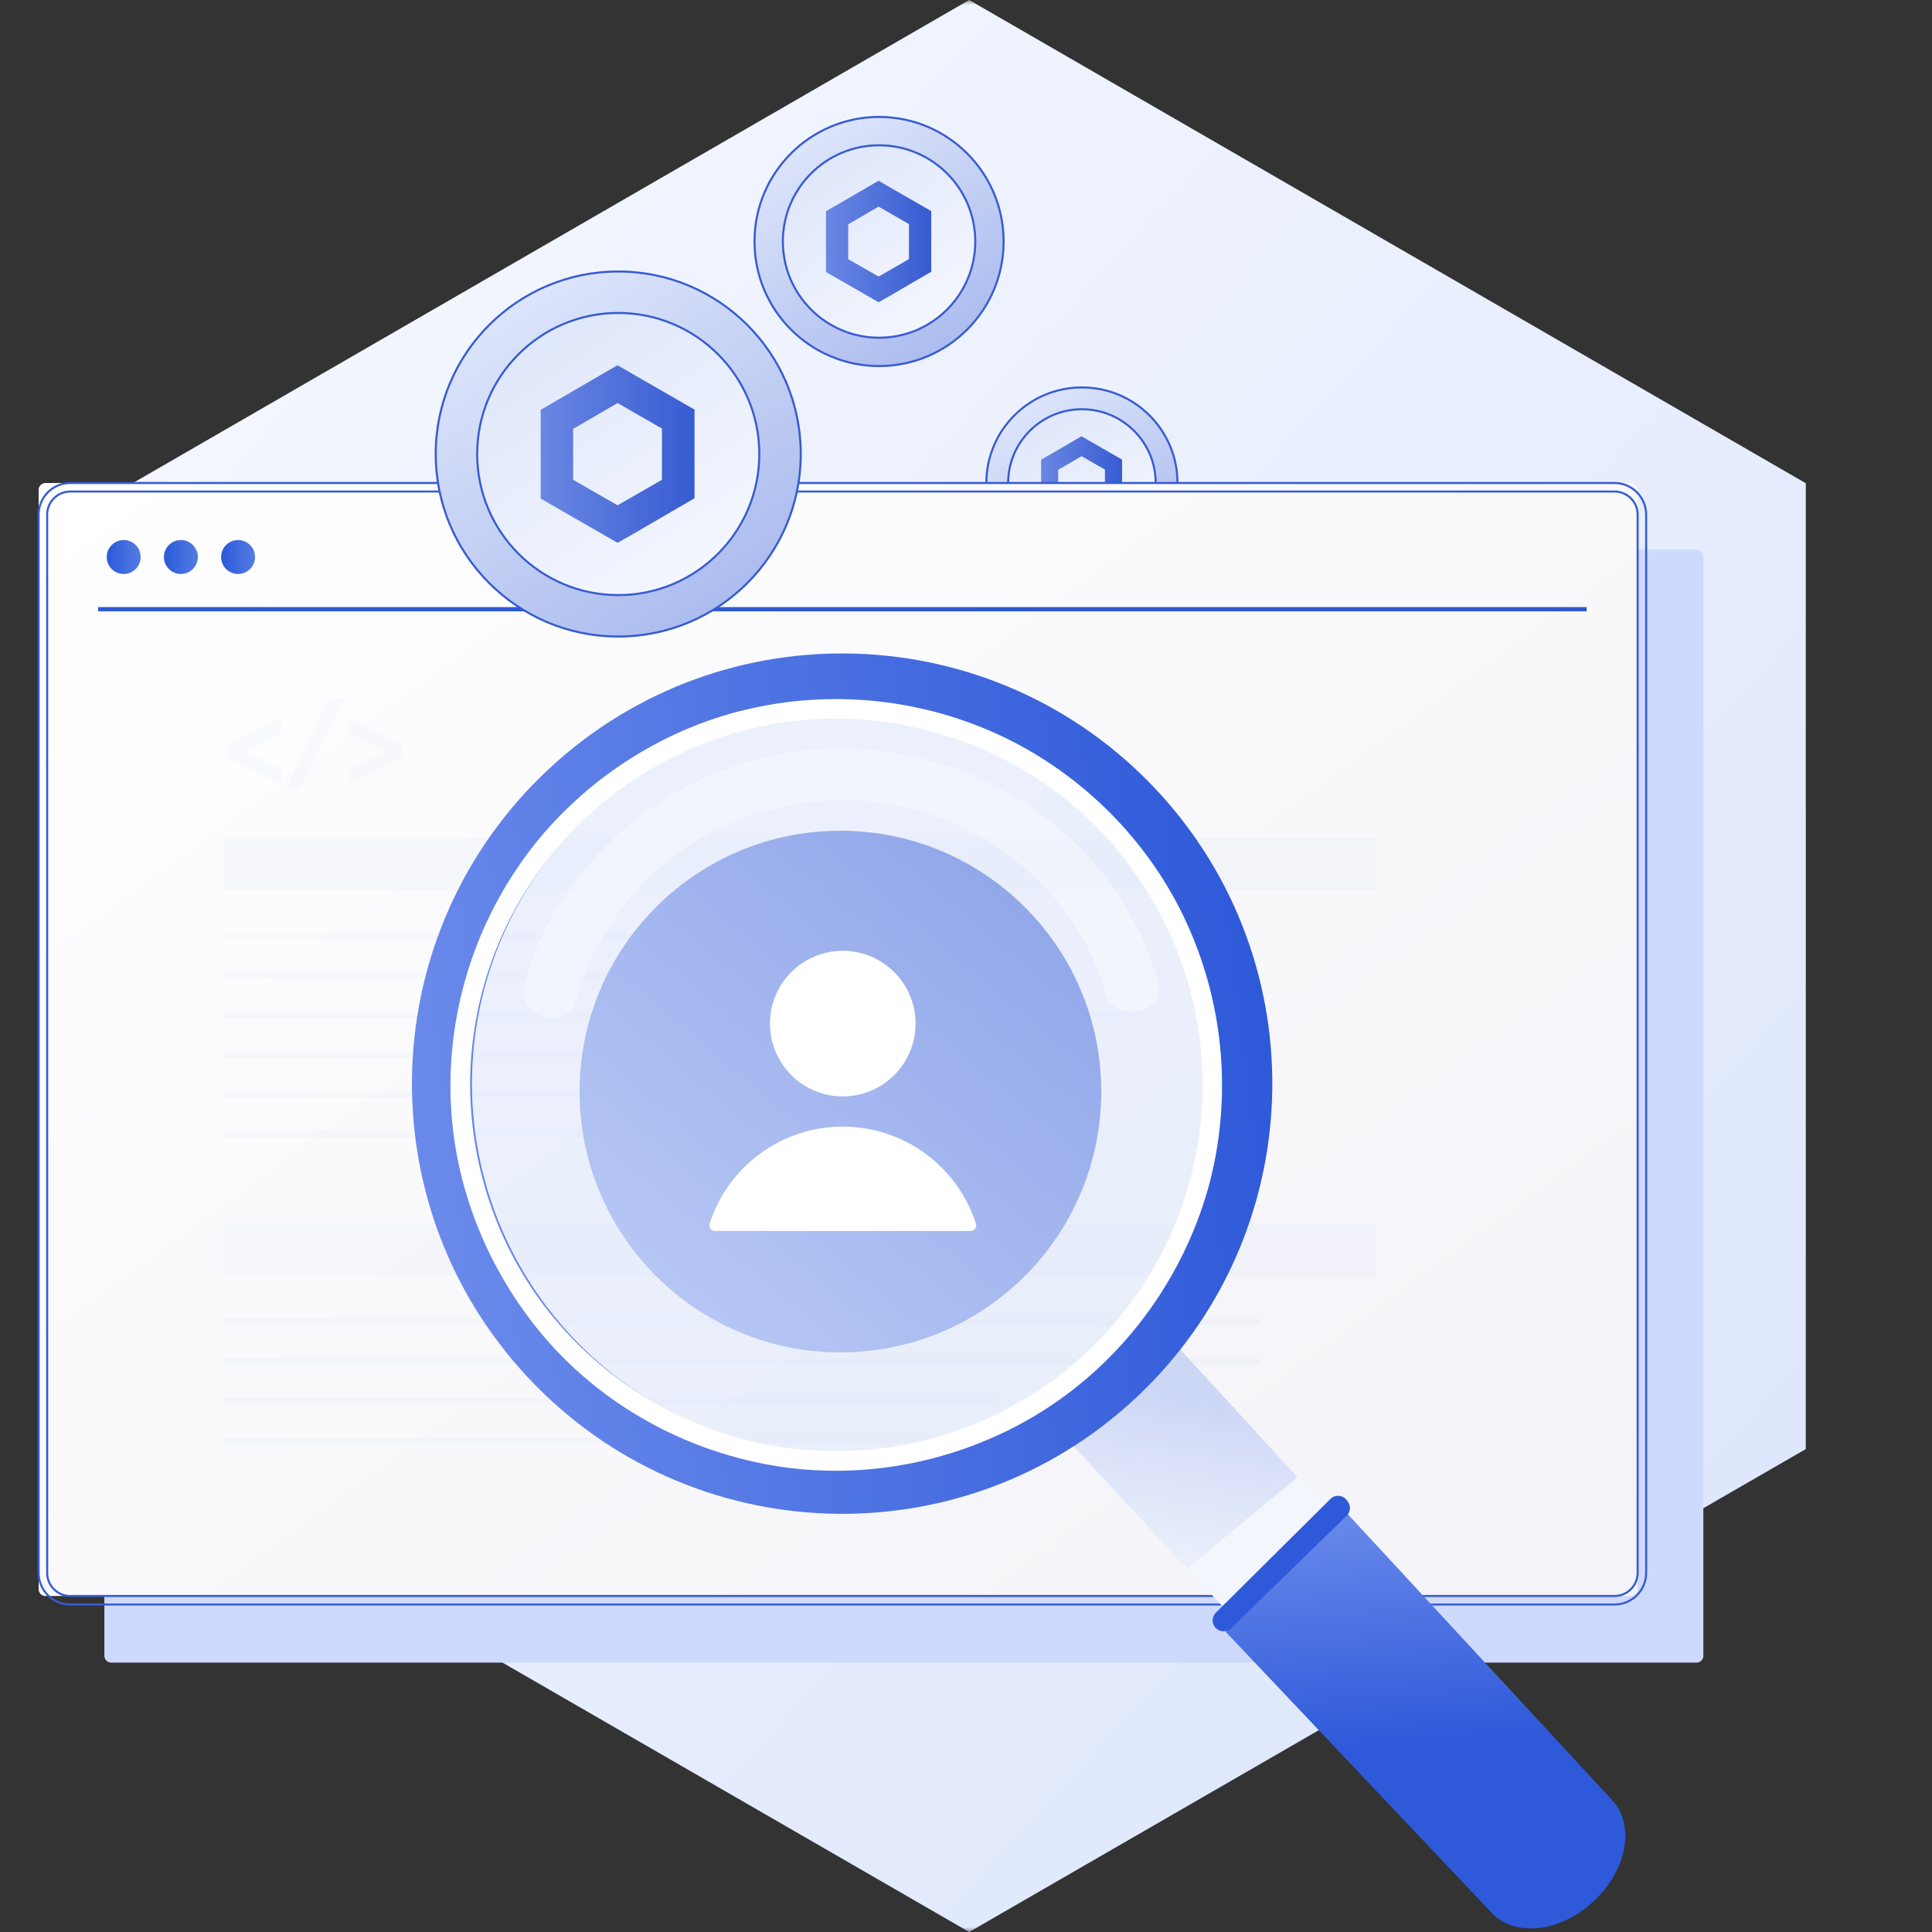 <svg width="200" height="200" viewBox="0 0 200 200" fill="none" xmlns="http://www.w3.org/2000/svg">
<rect x="0" y="0" width="200" height="200" fill="#333333" stroke="none"/>
<g id="welcome.svg" clip-path="url(#clip0_185_1017)">
<g id="Clip path group">
<mask id="mask0_185_1017" style="mask-type:luminance" maskUnits="userSpaceOnUse" x="0" y="0" width="200" height="200">
<g id="clip0_659_51226">
<path id="Vector" d="M200 0H0V200H200V0Z" fill="white"/>
</g>
</mask>
<g mask="url(#mask0_185_1017)">
<g id="Group">
<path id="Vector_2" d="M186.937 150.007V50.024L100.33 0L13.721 50.024V150.007L100.33 200L186.937 150.007Z" fill="url(#paint0_linear_185_1017)"/>
<path id="Vector_3" d="M121.465 94.606H165.592V66.075" stroke="#9DB4F4" stroke-width="0.213" stroke-miterlimit="10"/>
<path id="Vector_4" d="M165.592 64.039C164.54 64.039 163.688 63.225 163.688 62.222C163.688 61.219 164.54 60.406 165.592 60.406C166.643 60.406 167.496 61.219 167.496 62.222C167.496 63.225 166.643 64.039 165.592 64.039Z" stroke="#9DB4F4" stroke-width="0.213" stroke-miterlimit="10"/>
<path id="Vector_5" d="M54.951 104.862H10.835V114.025" stroke="#9DB4F4" stroke-width="0.213" stroke-miterlimit="10"/>
<path id="Vector_6" d="M10.702 116.086C11.754 116.086 12.606 116.9 12.606 117.903C12.606 118.906 11.754 119.719 10.702 119.719C9.651 119.719 8.798 118.906 8.798 117.903C8.798 116.9 9.651 116.086 10.702 116.086Z" stroke="#9DB4F4" stroke-width="0.213" stroke-miterlimit="10"/>
<path id="Vector_7" d="M112 59.894C117.464 59.894 121.894 55.464 121.894 50C121.894 44.536 117.464 40.106 112 40.106C106.536 40.106 102.106 44.536 102.106 50C102.106 55.464 106.536 59.894 112 59.894Z" fill="url(#paint1_linear_185_1017)" stroke="#375BD2" stroke-width="0.212"/>
<path id="Vector_8" d="M104.364 50C104.364 45.783 107.783 42.364 112 42.364C116.217 42.364 119.636 45.783 119.636 50C119.636 54.217 116.217 57.636 112 57.636C107.783 57.636 104.364 54.217 104.364 50Z" fill="url(#paint2_linear_185_1017)" stroke="#375BD2" stroke-width="0.212"/>
<path id="Vector_9" d="M111.962 47.222L114.381 48.611V51.404L111.962 52.793L109.543 51.404V48.632L111.962 47.222ZM111.962 45.161L111.077 45.674L108.658 47.079L107.774 47.59V52.428L108.658 52.938L111.077 54.328L111.962 54.839L112.853 54.334L115.272 52.923L116.156 52.412V47.58L115.272 47.069L112.853 45.68L111.968 45.167L111.962 45.161Z" fill="url(#paint3_linear_185_1017)"/>
<path id="Vector_10" d="M77.26 169.554C77.26 170.56 76.444 171.376 75.438 171.376C74.431 171.376 73.615 170.56 73.615 169.554C73.615 168.547 74.431 167.731 75.438 167.731C76.444 167.731 77.26 168.547 77.26 169.554Z" stroke="#9DB4F4" stroke-width="0.213" stroke-miterlimit="10"/>
<path id="Vector_11" d="M75.499 166.092V130.992" stroke="#9DB4F4" stroke-width="0.213" stroke-miterlimit="10"/>
<path id="Vector_12" d="M175.625 56.895H11.511C11.12 56.895 10.804 57.212 10.804 57.602V171.407C10.804 171.797 11.12 172.113 11.511 172.113H175.625C176.015 172.113 176.331 171.797 176.331 171.407V57.602C176.331 57.212 176.015 56.895 175.625 56.895Z" fill="#CEDAFD"/>
<path id="Vector_13" d="M168.82 50H4.706C4.316 50 4 50.316 4 50.706V164.512C4 164.902 4.316 165.218 4.706 165.218H168.82C169.211 165.218 169.527 164.902 169.527 164.512V50.706C169.527 50.316 169.211 50 168.82 50Z" fill="url(#paint4_linear_185_1017)"/>
<path id="Vector_14" d="M167.139 166.099H7.267C6.4 166.098 5.57 165.753 4.957 165.14C4.345 164.527 4.001 163.696 4 162.83V53.269C4.001 52.403 4.345 51.572 4.957 50.959C5.57 50.346 6.4 50.001 7.267 50H167.139C168.006 50.001 168.837 50.345 169.45 50.958C170.063 51.571 170.408 52.402 170.41 53.269V162.83C170.408 163.697 170.063 164.528 169.45 165.141C168.837 165.754 168.006 166.098 167.139 166.099ZM7.267 50.883C6.634 50.884 6.028 51.136 5.582 51.583C5.135 52.03 4.883 52.637 4.883 53.269V162.83C4.883 163.462 5.135 164.068 5.582 164.516C6.028 164.963 6.634 165.215 7.267 165.216H167.139C167.771 165.215 168.378 164.964 168.826 164.516C169.273 164.069 169.526 163.463 169.527 162.83V53.269C169.526 52.636 169.273 52.029 168.826 51.582C168.378 51.135 167.771 50.883 167.139 50.883H7.267Z" stroke="#375BD2" stroke-width="0.212"/>
<g id="Group_2" opacity="0.15">
<path id="Vector_15" opacity="0.15" d="M23.552 77.118L29.105 74.317V75.908L25.282 77.754L29.105 79.601V81.206L23.552 78.424V77.118Z" fill="#2C5BDE"/>
<path id="Vector_16" opacity="0.15" d="M31.079 81.691H29.534L34.108 72.302H35.67L31.079 81.691Z" fill="#2C5BDE"/>
<path id="Vector_17" opacity="0.15" d="M41.633 78.411L36.08 81.206V79.616L39.903 77.769L36.08 75.922V74.308L41.633 77.109V78.411Z" fill="#2C5BDE"/>
<path id="Vector_18" opacity="0.15" d="M103.722 96.554H23.108V97.234H103.722V96.554Z" fill="#2C5BDE"/>
<path id="Vector_19" opacity="0.15" d="M103.722 100.656H23.108V101.335H103.722V100.656Z" fill="#2C5BDE"/>
<path id="Vector_20" opacity="0.15" d="M103.722 108.853H23.108V109.533H103.722V108.853Z" fill="#2C5BDE"/>
<path id="Vector_21" opacity="0.15" d="M69.19 112.954H23.108V113.634H69.19V112.954Z" fill="#2C5BDE"/>
<path id="Vector_22" opacity="0.15" d="M69.19 117.053H23.108V117.733H69.19V117.053Z" fill="#2C5BDE"/>
<path id="Vector_23" opacity="0.15" d="M118.281 104.754H23.108V105.434H118.281V104.754Z" fill="#2C5BDE"/>
<path id="Vector_24" opacity="0.15" d="M142.498 86.735H23.108V92.173H142.498V86.735Z" fill="#2C5BDE"/>
<path id="Vector_25" opacity="0.15" d="M130.427 136.496H23.108V137.175H130.427V136.496Z" fill="#2C5BDE"/>
<path id="Vector_26" opacity="0.15" d="M130.427 140.597H23.108V141.277H130.427V140.597Z" fill="#2C5BDE"/>
<path id="Vector_27" opacity="0.15" d="M103.722 148.794H23.108V149.474H103.722V148.794Z" fill="#2C5BDE"/>
<path id="Vector_28" opacity="0.15" d="M103.146 144.696H23.108V145.375H103.146V144.696Z" fill="#2C5BDE"/>
<path id="Vector_29" opacity="0.15" d="M142.498 126.676H23.108V132.115H142.498V126.676Z" fill="#2C5BDE"/>
</g>
<path id="Vector_30" d="M164.25 62.846H10.161V63.287H164.25V62.846Z" fill="#2F59D4"/>
<path id="Vector_31" d="M12.805 59.418C13.775 59.418 14.562 58.632 14.562 57.661C14.562 56.691 13.775 55.904 12.805 55.904C11.835 55.904 11.048 56.691 11.048 57.661C11.048 58.632 11.835 59.418 12.805 59.418Z" fill="url(#paint5_linear_185_1017)"/>
<path id="Vector_32" d="M18.725 59.418C19.695 59.418 20.482 58.632 20.482 57.661C20.482 56.691 19.695 55.904 18.725 55.904C17.754 55.904 16.968 56.691 16.968 57.661C16.968 58.632 17.754 59.418 18.725 59.418Z" fill="url(#paint6_linear_185_1017)"/>
<path id="Vector_33" d="M24.645 59.418C25.615 59.418 26.402 58.632 26.402 57.661C26.402 56.691 25.615 55.904 24.645 55.904C23.674 55.904 22.888 56.691 22.888 57.661C22.888 58.632 23.674 59.418 24.645 59.418Z" fill="url(#paint7_linear_185_1017)"/>
<path id="Vector_34" d="M87 140C101.912 140 114 127.912 114 113C114 98.088 101.912 86 87 86C72.088 86 60 98.088 60 113C60 127.912 72.088 140 87 140Z" fill="url(#paint8_linear_185_1017)"/>
<path id="Vector_35" d="M154.958 175.227L144.136 185.316L108.466 146.735L119.288 136.648L154.958 175.227Z" fill="#F4F6FD"/>
<path id="Vector_36" d="M165.03 196.758L164.905 196.875C161.492 200.056 156.789 200.561 154.403 198.001L126.879 168.919L139.46 156.68L166.898 186.36C169.275 188.92 168.445 193.573 165.03 196.758Z" fill="url(#paint9_linear_185_1017)"/>
<path id="Vector_37" opacity="0.2" d="M110.983 149.348L111.012 149.573L122.891 162.412L134.3 152.91L121.627 139.084L110.983 149.348Z" fill="url(#paint10_linear_185_1017)"/>
<path id="Vector_38" d="M119.751 81.812C102.976 63.823 74.804 62.83 56.813 79.605C38.822 96.379 37.831 124.552 54.606 142.543C71.38 160.534 99.553 161.525 117.544 144.75C135.535 127.975 136.521 99.803 119.751 81.812ZM113.299 140.199C107.757 145.366 100.807 148.773 93.328 149.99C85.849 151.207 78.177 150.179 71.283 147.036C64.388 143.892 58.581 138.775 54.595 132.331C50.608 125.887 48.623 118.406 48.889 110.833C49.154 103.261 51.66 95.937 56.088 89.788C60.516 83.64 66.668 78.942 73.766 76.29C80.864 73.638 88.589 73.15 95.964 74.889C103.339 76.627 110.033 80.513 115.2 86.056C122.127 93.488 125.818 103.368 125.462 113.521C125.106 123.675 120.731 133.271 113.299 140.199Z" fill="url(#paint11_linear_185_1017)"/>
<path id="Vector_39" opacity="0.5" d="M114.264 139.264C129.224 124.304 129.224 100.048 114.264 85.088C99.303 70.128 75.048 70.128 60.088 85.088C45.128 100.048 45.128 124.304 60.088 139.264C75.048 154.224 99.303 154.224 114.264 139.264Z" fill="#DCE6FC"/>
<g id="Group_3" opacity="0.6">
<path id="Vector_40" opacity="0.6" d="M59.67 103.52C62.798 91.676 73.831 83.059 86.674 82.843C99.517 82.626 111.036 90.956 114.418 102.752C115.375 106.076 120.845 104.906 119.888 101.575C117.992 94.948 113.959 89.058 108.362 84.74C102.764 80.422 95.885 77.895 88.699 77.517C74.194 76.786 60.905 85.45 55.552 98.185C55.045 99.42 54.624 100.686 54.295 101.975C53.414 105.308 58.778 106.87 59.665 103.52H59.67Z" fill="white"/>
</g>
<path id="Vector_41" d="M127.446 168.555L139.409 156.909C139.607 156.716 139.727 156.456 139.744 156.179C139.762 155.903 139.676 155.63 139.504 155.413L139.389 155.267C139.292 155.144 139.169 155.043 139.03 154.971C138.89 154.898 138.737 154.856 138.58 154.847C138.423 154.838 138.266 154.862 138.119 154.918C137.972 154.973 137.839 155.059 137.727 155.17L125.864 166.946C125.758 167.05 125.674 167.174 125.616 167.311C125.559 167.448 125.529 167.595 125.529 167.743C125.529 167.892 125.559 168.039 125.616 168.176C125.674 168.313 125.758 168.437 125.864 168.541L125.881 168.557C126.09 168.762 126.372 168.876 126.664 168.876C126.957 168.875 127.238 168.76 127.446 168.555Z" fill="#2E59D9"/>
<path id="Vector_42" d="M123.195 122.135C120.816 130.992 115.307 138.687 107.69 143.795C100.073 148.903 90.864 151.078 81.766 149.917C72.553 148.791 63.996 144.079 57.915 137.115C51.995 130.333 48.731 121.444 48.667 112.463C48.631 103.255 51.945 94.348 57.992 87.404C64.038 80.459 72.405 75.951 81.53 74.72C90.8 73.469 100.309 75.797 108.032 81.035C115.47 86.076 120.849 93.852 123.209 102.493C124.928 108.929 124.924 115.704 123.195 122.137C122.86 123.409 124.829 123.936 125.164 122.667C127.517 113.765 126.757 104.327 123.012 95.916C119.364 87.689 112.806 80.861 104.818 76.753C96.482 72.51 86.931 71.299 77.8 73.327C69.073 75.259 61.105 80.278 55.494 87.215C49.63 94.526 46.497 103.653 46.634 113.024C46.762 122.027 50.108 130.772 55.776 137.731C61.601 144.885 69.975 149.754 79.005 151.524C87.96 153.29 97.325 151.806 105.37 147.551C115.099 142.417 122.282 133.242 125.164 122.66C125.511 121.398 123.542 120.868 123.195 122.135Z" fill="white"/>
<path id="Vector_43" d="M87.244 112.929C91.09 112.929 94.208 109.811 94.208 105.964C94.208 102.118 91.09 99 87.244 99C83.397 99 80.279 102.118 80.279 105.964C80.279 109.811 83.397 112.929 87.244 112.929Z" fill="white"/>
<path id="Vector_44" d="M100.486 126.857C99.586 124.052 97.819 121.605 95.439 119.868C93.059 118.132 90.189 117.197 87.243 117.197C84.297 117.197 81.427 118.132 79.047 119.868C76.667 121.605 74.9 124.052 74 126.857H100.486Z" fill="white"/>
<path id="Vector_45" d="M87.244 112.929C91.09 112.929 94.208 109.811 94.208 105.964C94.208 102.118 91.09 99 87.244 99C83.397 99 80.279 102.118 80.279 105.964C80.279 109.811 83.397 112.929 87.244 112.929Z" stroke="white" stroke-width="1.143" stroke-linecap="round" stroke-linejoin="round"/>
<path id="Vector_46" d="M100.486 126.857C99.586 124.052 97.819 121.605 95.439 119.868C93.059 118.132 90.189 117.197 87.243 117.197C84.297 117.197 81.427 118.132 79.047 119.868C76.667 121.605 74.9 124.052 74 126.857H100.486Z" stroke="white" stroke-width="1.143" stroke-linecap="round" stroke-linejoin="round"/>
<path id="Vector_47" d="M64 65.894C74.435 65.894 82.894 57.435 82.894 47C82.894 36.565 74.435 28.106 64 28.106C53.565 28.106 45.106 36.565 45.106 47C45.106 57.435 53.565 65.894 64 65.894Z" fill="url(#paint12_linear_185_1017)" stroke="#375BD2" stroke-width="0.212"/>
<path id="Vector_48" d="M49.397 47C49.397 38.935 55.935 32.397 64 32.397C72.066 32.397 78.604 38.935 78.604 47C78.604 55.066 72.066 61.604 64 61.604C55.935 61.604 49.397 55.066 49.397 47Z" fill="url(#paint13_linear_185_1017)" stroke="#375BD2" stroke-width="0.212"/>
<path id="Vector_49" d="M63.928 41.722L68.523 44.362V49.668L63.928 52.307L59.331 49.668V44.4L63.928 41.722ZM63.928 37.807L62.247 38.78L57.651 41.449L55.97 42.42V51.612L57.651 52.583L62.247 55.223L63.928 56.194L65.62 55.235L70.216 52.554L71.897 51.583V42.403L70.216 41.432L65.62 38.792L63.939 37.818L63.928 37.807Z" fill="url(#paint14_linear_185_1017)"/>
<path id="Vector_50" d="M91 37.894C98.121 37.894 103.894 32.121 103.894 25C103.894 17.879 98.121 12.106 91 12.106C83.879 12.106 78.106 17.879 78.106 25C78.106 32.121 83.879 37.894 91 37.894Z" fill="url(#paint15_linear_185_1017)" stroke="#375BD2" stroke-width="0.212"/>
<path id="Vector_51" d="M81.042 25C81.042 19.5 85.501 15.042 91.001 15.042C96.501 15.042 100.959 19.5 100.959 25C100.959 30.5 96.501 34.959 91.001 34.959C85.501 34.959 81.042 30.5 81.042 25Z" fill="url(#paint16_linear_185_1017)" stroke="#375BD2" stroke-width="0.212"/>
<path id="Vector_52" d="M90.95 21.389L94.094 23.195V26.825L90.95 28.631L87.805 26.825V23.221L90.95 21.389ZM90.95 18.71L89.8 19.376L86.655 21.202L85.505 21.866V28.156L86.655 28.82L89.8 30.626L90.95 31.29L92.108 30.634L95.252 28.8L96.402 28.136V21.854L95.252 21.19L92.108 19.384L90.958 18.718L90.95 18.71Z" fill="url(#paint17_linear_185_1017)"/>
</g>
</g>
</g>
</g>
<defs>
<linearGradient id="paint0_linear_185_1017" x1="29.069" y1="33.564" x2="171.589" y2="166.463" gradientUnits="userSpaceOnUse">
<stop stop-color="#F3F6FE"/>
<stop offset="1" stop-color="#DEE7FC"/>
</linearGradient>
<linearGradient id="paint1_linear_185_1017" x1="105.548" y1="40.968" x2="143.29" y2="98.226" gradientUnits="userSpaceOnUse">
<stop stop-color="#DFE7FB"/>
<stop offset="1" stop-color="#375BD2"/>
</linearGradient>
<linearGradient id="paint2_linear_185_1017" x1="116.995" y1="56.993" x2="87.775" y2="12.664" gradientUnits="userSpaceOnUse">
<stop stop-color="#F5F7FD"/>
<stop offset="0.314" stop-color="#DFE7FB"/>
</linearGradient>
<linearGradient id="paint3_linear_185_1017" x1="107.755" y1="50.007" x2="116.159" y2="50.007" gradientUnits="userSpaceOnUse">
<stop stop-color="#6A87E3"/>
<stop offset="1" stop-color="#375BD2"/>
</linearGradient>
<linearGradient id="paint4_linear_185_1017" x1="30.939" y1="30.773" x2="142.586" y2="184.443" gradientUnits="userSpaceOnUse">
<stop stop-color="white"/>
<stop offset="1" stop-color="#F3F3F8"/>
</linearGradient>
<linearGradient id="paint5_linear_185_1017" x1="11.046" y1="57.661" x2="14.562" y2="57.661" gradientUnits="userSpaceOnUse">
<stop stop-color="#2A5ADA"/>
<stop offset="1" stop-color="#2A5ADA" stop-opacity="0.8"/>
</linearGradient>
<linearGradient id="paint6_linear_185_1017" x1="16.968" y1="57.661" x2="20.482" y2="57.661" gradientUnits="userSpaceOnUse">
<stop stop-color="#2A5ADA"/>
<stop offset="1" stop-color="#2A5ADA" stop-opacity="0.8"/>
</linearGradient>
<linearGradient id="paint7_linear_185_1017" x1="22.888" y1="57.661" x2="26.402" y2="57.661" gradientUnits="userSpaceOnUse">
<stop stop-color="#2A5ADA"/>
<stop offset="1" stop-color="#2A5ADA" stop-opacity="0.8"/>
</linearGradient>
<linearGradient id="paint8_linear_185_1017" x1="112" y1="80.5" x2="60" y2="142" gradientUnits="userSpaceOnUse">
<stop stop-color="#375BD2"/>
<stop offset="1" stop-color="#A0B3F2"/>
</linearGradient>
<linearGradient id="paint9_linear_185_1017" x1="145.875" y1="155.786" x2="147.651" y2="180.554" gradientUnits="userSpaceOnUse">
<stop stop-color="#6A8AEB"/>
<stop offset="1" stop-color="#2E59D9"/>
</linearGradient>
<linearGradient id="paint10_linear_185_1017" x1="117.631" y1="181.184" x2="123.708" y2="144.735" gradientUnits="userSpaceOnUse">
<stop offset="0.34" stop-color="#6A8AEB" stop-opacity="0"/>
<stop offset="1" stop-color="#2E59D9"/>
</linearGradient>
<linearGradient id="paint11_linear_185_1017" x1="43" y1="117.819" x2="131.354" y2="106.532" gradientUnits="userSpaceOnUse">
<stop stop-color="#6A8AEB"/>
<stop offset="1" stop-color="#2E59D9"/>
</linearGradient>
<linearGradient id="paint12_linear_185_1017" x1="51.742" y1="29.839" x2="123.452" y2="138.629" gradientUnits="userSpaceOnUse">
<stop stop-color="#DFE7FB"/>
<stop offset="1" stop-color="#375BD2"/>
</linearGradient>
<linearGradient id="paint13_linear_185_1017" x1="73.49" y1="60.286" x2="17.973" y2="-23.938" gradientUnits="userSpaceOnUse">
<stop stop-color="#F5F7FD"/>
<stop offset="0.314" stop-color="#DFE7FB"/>
</linearGradient>
<linearGradient id="paint14_linear_185_1017" x1="55.935" y1="47.013" x2="71.902" y2="47.013" gradientUnits="userSpaceOnUse">
<stop stop-color="#6A87E3"/>
<stop offset="1" stop-color="#375BD2"/>
</linearGradient>
<linearGradient id="paint15_linear_185_1017" x1="82.613" y1="13.258" x2="131.677" y2="87.694" gradientUnits="userSpaceOnUse">
<stop stop-color="#DFE7FB"/>
<stop offset="1" stop-color="#375BD2"/>
</linearGradient>
<linearGradient id="paint16_linear_185_1017" x1="97.494" y1="34.091" x2="59.508" y2="-23.537" gradientUnits="userSpaceOnUse">
<stop stop-color="#F5F7FD"/>
<stop offset="0.314" stop-color="#DFE7FB"/>
</linearGradient>
<linearGradient id="paint17_linear_185_1017" x1="85.481" y1="25.009" x2="96.406" y2="25.009" gradientUnits="userSpaceOnUse">
<stop stop-color="#6A87E3"/>
<stop offset="1" stop-color="#375BD2"/>
</linearGradient>
<clipPath id="clip0_185_1017">
<rect width="200" height="200" fill="white"/>
</clipPath>
</defs>
</svg>

